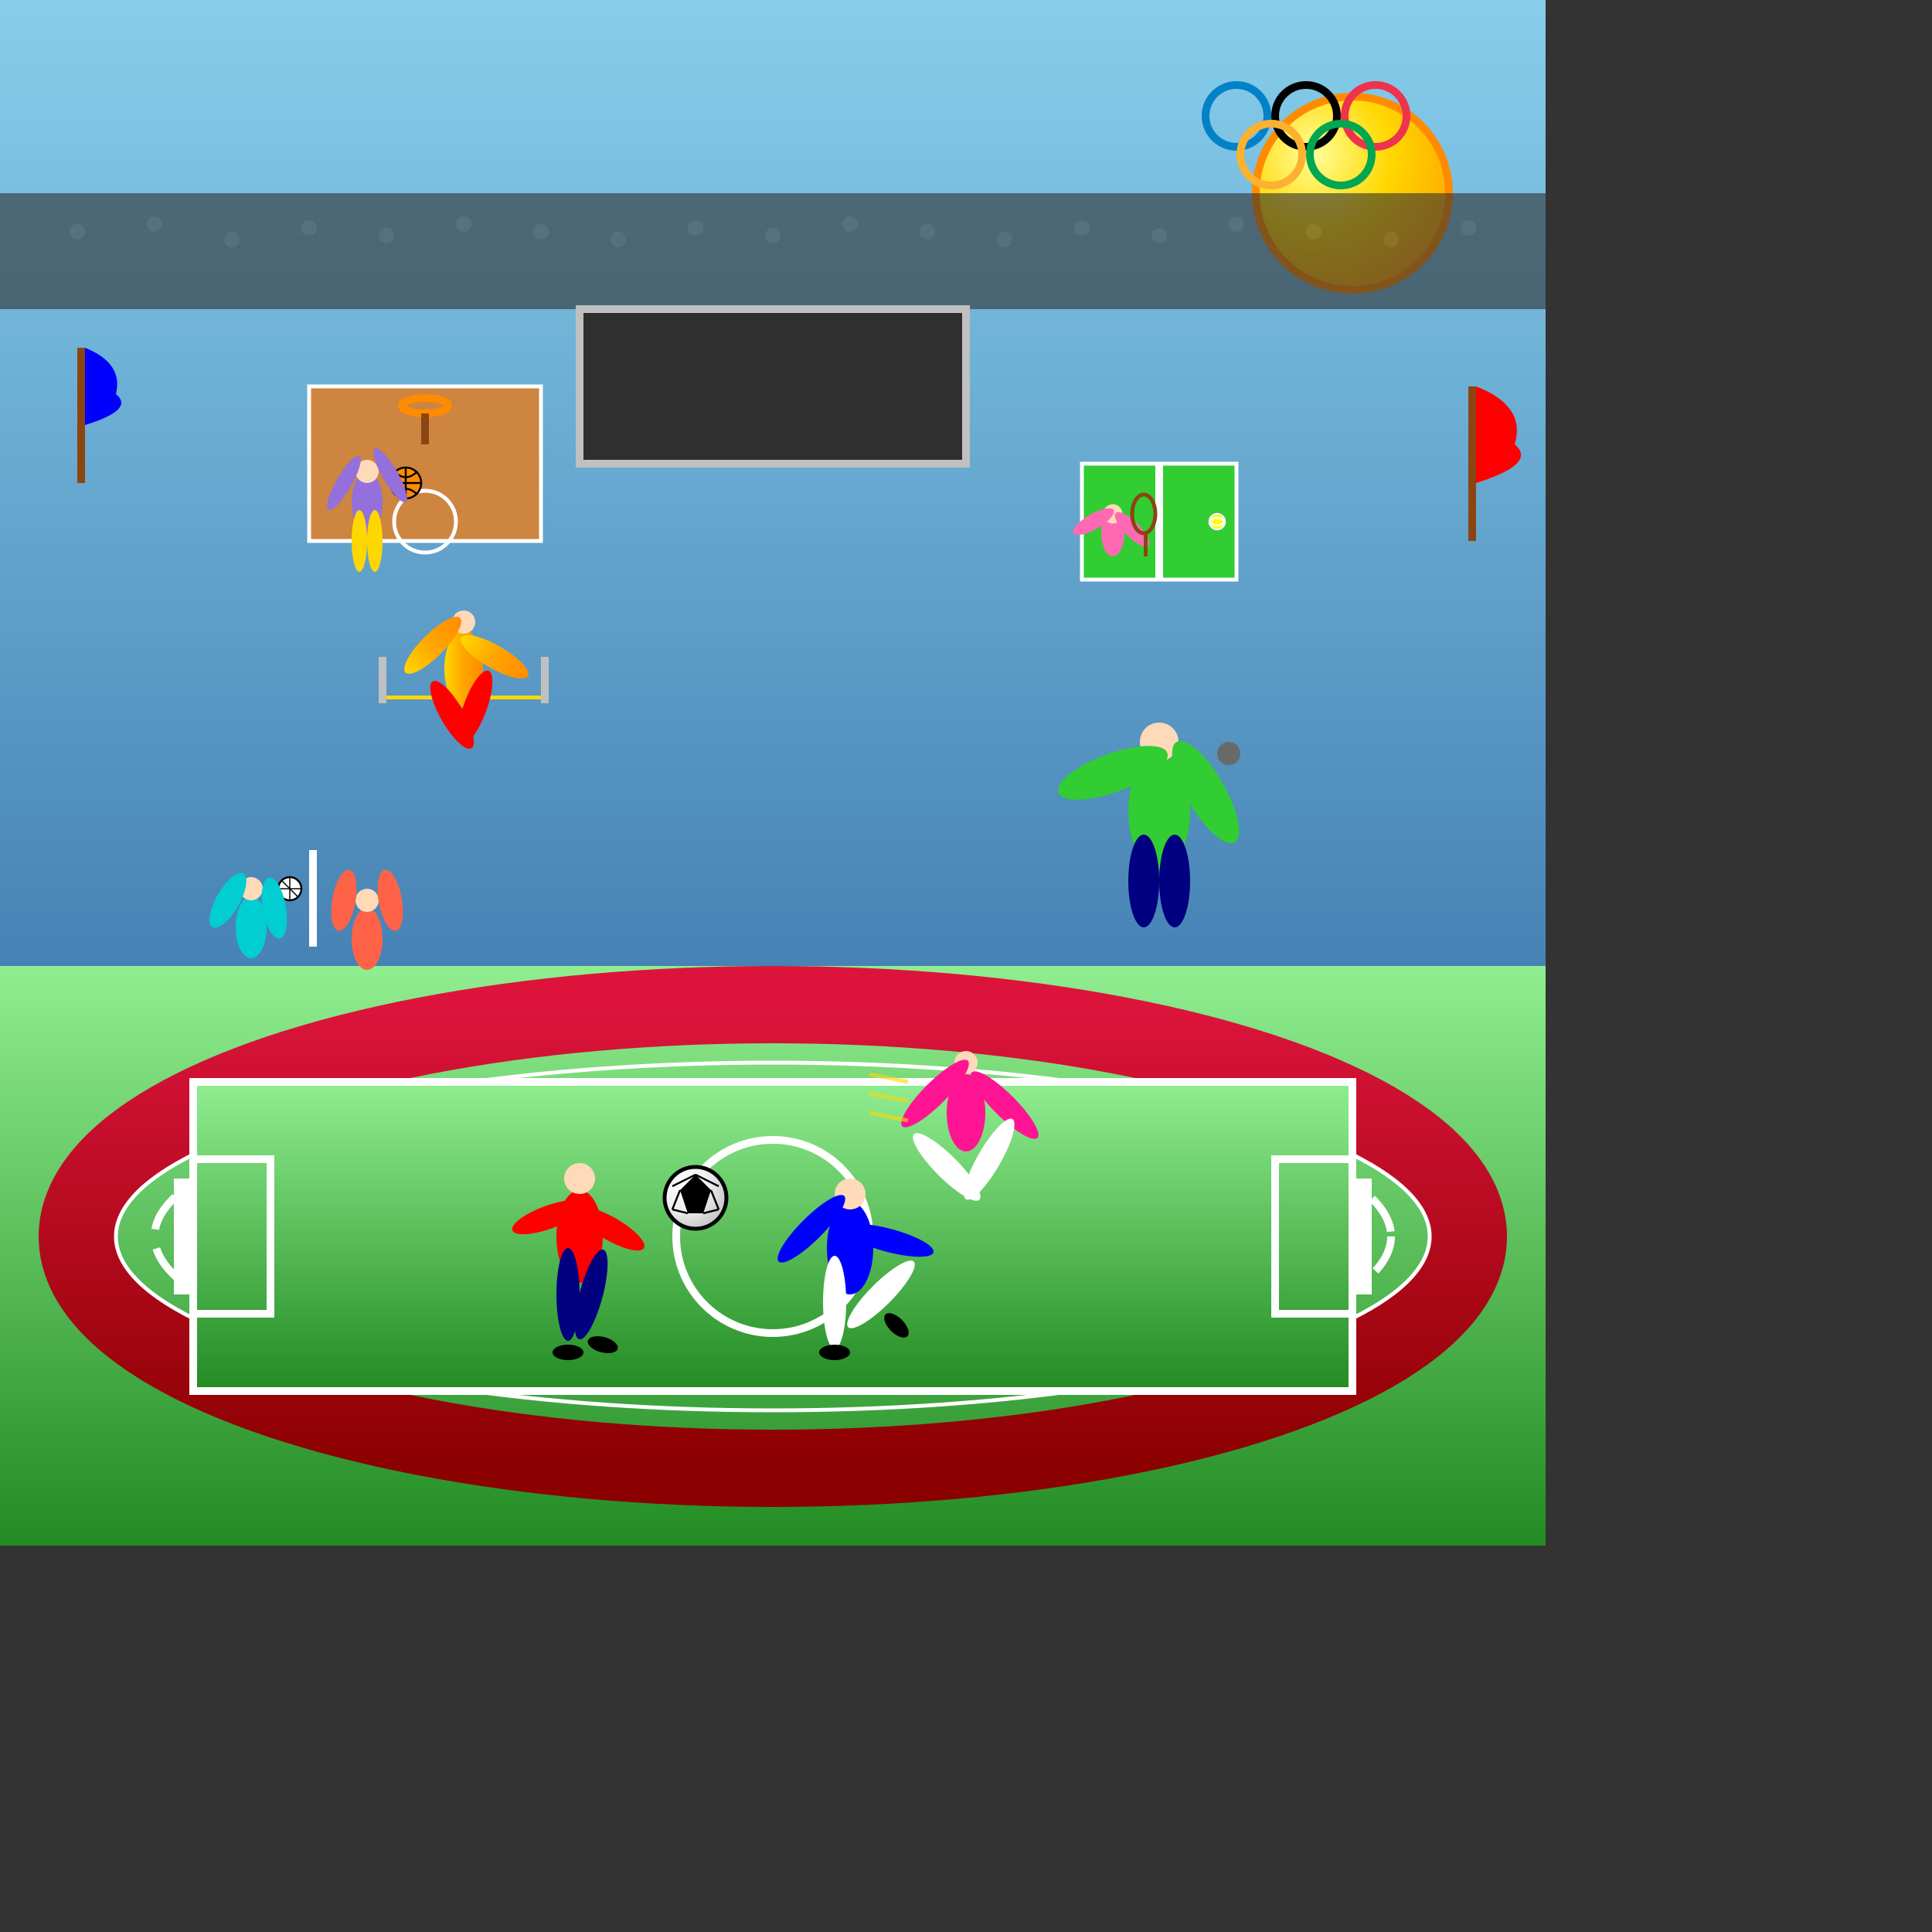 <svg viewBox="0 0 500 500" xmlns="http://www.w3.org/2000/svg">
  <rect x="0" y="0" width="500" height="500" fill="#333333" stroke="none"/>
  <defs>
    <linearGradient id="skyGradient" x1="0%" y1="0%" x2="0%" y2="100%">
      <stop offset="0%" stop-color="#87CEEB"/>
      <stop offset="100%" stop-color="#4682B4"/>
    </linearGradient>
    <linearGradient id="trackGradient" x1="0%" y1="0%" x2="0%" y2="100%">
      <stop offset="0%" stop-color="#DC143C"/>
      <stop offset="100%" stop-color="#8B0000"/>
    </linearGradient>
    <linearGradient id="fieldGradient" x1="0%" y1="0%" x2="0%" y2="100%">
      <stop offset="0%" stop-color="#90EE90"/>
      <stop offset="100%" stop-color="#228B22"/>
    </linearGradient>
    <radialGradient id="ballGradient" cx="0.3" cy="0.3" r="0.8">
      <stop offset="0%" stop-color="#FFFFFF"/>
      <stop offset="50%" stop-color="#F0F0F0"/>
      <stop offset="100%" stop-color="#C0C0C0"/>
    </radialGradient>
    <linearGradient id="athleteGradient" x1="0%" y1="0%" x2="100%" y2="0%">
      <stop offset="0%" stop-color="#FFD700"/>
      <stop offset="50%" stop-color="#FFA500"/>
      <stop offset="100%" stop-color="#FF8C00"/>
    </linearGradient>
    <radialGradient id="sunGradient" cx="0.3" cy="0.3" r="0.8">
      <stop offset="0%" stop-color="#FFFF99"/>
      <stop offset="50%" stop-color="#FFD700"/>
      <stop offset="100%" stop-color="#FFA500"/>
    </radialGradient>
  </defs>  <!-- Sky background -->
  <rect width="400" height="250" fill="url(#skyGradient)"/>
  
  <!-- Sun -->
  <circle cx="350" cy="50" r="25" fill="url(#sunGradient)" stroke="#FF8C00" stroke-width="2"/>
  
  <!-- Stadium background -->
  <rect x="0" y="250" width="400" height="150" fill="url(#fieldGradient)"/>
  
  <!-- Running track (oval) -->
  <ellipse cx="200" cy="320" rx="180" ry="60" fill="none" stroke="url(#trackGradient)" stroke-width="20"/>
  <ellipse cx="200" cy="320" rx="160" ry="40" fill="none" stroke="#FFFFFF" stroke-width="2" stroke-dasharray="10,5"/>
  
  <!-- Track lanes -->
  <ellipse cx="200" cy="320" rx="140" ry="30" fill="none" stroke="#FFFFFF" stroke-width="1"/>
  <ellipse cx="200" cy="320" rx="150" ry="35" fill="none" stroke="#FFFFFF" stroke-width="1"/>
  <ellipse cx="200" cy="320" rx="170" ry="45" fill="none" stroke="#FFFFFF" stroke-width="1"/>
  
  <!-- Soccer field -->
  <rect x="50" y="280" width="300" height="80" fill="url(#fieldGradient)" stroke="#FFFFFF" stroke-width="2"/>
  <!-- Center circle -->
  <circle cx="200" cy="320" r="25" fill="none" stroke="#FFFFFF" stroke-width="2"/>
  <!-- Goal areas -->
  <rect x="50" y="300" width="20" height="40" fill="none" stroke="#FFFFFF" stroke-width="2"/>
  <rect x="330" y="300" width="20" height="40" fill="none" stroke="#FFFFFF" stroke-width="2"/>
  <!-- Goals -->
  <rect x="45" y="305" width="5" height="30" fill="#FFFFFF"/>
  <rect x="350" y="305" width="5" height="30" fill="#FFFFFF"/>
  
  <!-- Soccer ball -->
  <g transform="translate(180, 310)">
    <circle cx="0" cy="0" r="8" fill="url(#ballGradient)" stroke="#000" stroke-width="1"/>
    <!-- Pentagon pattern -->
    <polygon points="0,-6 -4,-2 -2,4 2,4 4,-2" fill="#000"/>
    <g stroke="#000" stroke-width="0.5" fill="none">
      <path d="M0 -6 L-6 -3"/>
      <path d="M0 -6 L6 -3"/>
      <path d="M-4 -2 L-6 3"/>
      <path d="M4 -2 L6 3"/>
      <path d="M-2 4 L-6 3"/>
      <path d="M2 4 L6 3"/>
    </g>
  </g>
  
  <!-- Soccer players -->
  <!-- Player 1 (running) -->
  <g transform="translate(150, 310)">
    <ellipse cx="0" cy="10" rx="6" ry="12" fill="#FF0000"/>
    <circle cx="0" cy="-5" r="4" fill="#FFDAB9"/>
    <ellipse cx="-8" cy="5" rx="10" ry="3" fill="#FF0000" transform="rotate(-20 -8 5)"/>
    <ellipse cx="8" cy="8" rx="10" ry="3" fill="#FF0000" transform="rotate(30 8 8)"/>
    <ellipse cx="-3" cy="25" rx="3" ry="12" fill="#000080"/>
    <ellipse cx="3" cy="25" rx="3" ry="12" fill="#000080" transform="rotate(15 3 25)"/>
    <ellipse cx="-3" cy="40" rx="4" ry="2" fill="#000"/>
    <ellipse cx="6" cy="38" rx="4" ry="2" fill="#000" transform="rotate(15 6 38)"/>
  </g>
  
  <!-- Player 2 (kicking) -->
  <g transform="translate(220, 315)">
    <ellipse cx="0" cy="8" rx="6" ry="12" fill="#0000FF"/>
    <circle cx="0" cy="-6" r="4" fill="#FFDAB9"/>
    <ellipse cx="-10" cy="3" rx="12" ry="3" fill="#0000FF" transform="rotate(-45 -10 3)"/>
    <ellipse cx="10" cy="6" rx="12" ry="3" fill="#0000FF" transform="rotate(15 10 6)"/>
    <ellipse cx="-4" cy="22" rx="3" ry="12" fill="#FFFFFF"/>
    <ellipse cx="8" cy="20" rx="3" ry="12" fill="#FFFFFF" transform="rotate(45 8 20)"/>
    <ellipse cx="-4" cy="35" rx="4" ry="2" fill="#000"/>
    <ellipse cx="12" cy="28" rx="4" ry="2" fill="#000" transform="rotate(45 12 28)"/>
  </g>
  
  <!-- Basketball court section -->
  <g transform="translate(80, 100)">
    <!-- Court -->
    <rect x="0" y="0" width="60" height="40" fill="#CD853F" stroke="#FFFFFF" stroke-width="1"/>
    <!-- Free throw circle -->
    <circle cx="30" cy="35" r="8" fill="none" stroke="#FFFFFF" stroke-width="1"/>
    <!-- Basketball hoop -->
    <ellipse cx="30" cy="5" rx="6" ry="2" fill="none" stroke="#FF8C00" stroke-width="2"/>
    <rect x="29" y="7" width="2" height="8" fill="#8B4513"/>
    
    <!-- Basketball -->
    <circle cx="25" cy="25" r="4" fill="#FF8C00" stroke="#000" stroke-width="0.5"/>
    <path d="M25 21 L25 29" stroke="#000" stroke-width="0.5"/>
    <path d="M21 25 L29 25" stroke="#000" stroke-width="0.5"/>
    <path d="M22 22 Q25 25 28 22" stroke="#000" stroke-width="0.5" fill="none"/>
    <path d="M22 28 Q25 25 28 28" stroke="#000" stroke-width="0.5" fill="none"/>
    
    <!-- Basketball player (shooting) -->
    <g transform="translate(15, 25)">
      <ellipse cx="0" cy="5" rx="4" ry="8" fill="#9370DB"/>
      <circle cx="0" cy="-3" r="3" fill="#FFDAB9"/>
      <ellipse cx="-6" cy="0" rx="8" ry="2" fill="#9370DB" transform="rotate(-60 -6 0)"/>
      <ellipse cx="6" cy="-2" rx="8" ry="2" fill="#9370DB" transform="rotate(60 6 -2)"/>
      <ellipse cx="-2" cy="15" rx="2" ry="8" fill="#FFD700"/>
      <ellipse cx="2" cy="15" rx="2" ry="8" fill="#FFD700"/>
    </g>
  </g>
  
  <!-- Tennis court section -->
  <g transform="translate(280, 120)">
    <!-- Court -->
    <rect x="0" y="0" width="40" height="30" fill="#32CD32" stroke="#FFFFFF" stroke-width="1"/>
    <!-- Net -->
    <rect x="19" y="0" width="2" height="30" fill="#FFFFFF"/>
    <g stroke="#FFFFFF" stroke-width="0.3">
      <path d="M20 5 L20 25"/>
      <path d="M19 8 L21 8"/>
      <path d="M19 12 L21 12"/>
      <path d="M19 16 L21 16"/>
      <path d="M19 20 L21 20"/>
    </g>
    
    <!-- Tennis ball -->
    <circle cx="35" cy="15" r="2" fill="#FFFF00" stroke="#FFFFFF" stroke-width="0.5"/>
    <path d="M33 15 Q35 13 37 15" stroke="#FFFFFF" stroke-width="0.5" fill="none"/>
    <path d="M33 15 Q35 17 37 15" stroke="#FFFFFF" stroke-width="0.5" fill="none"/>
    
    <!-- Tennis player -->
    <g transform="translate(8, 15)">
      <ellipse cx="0" cy="3" rx="3" ry="6" fill="#FF69B4"/>
      <circle cx="0" cy="-2" r="2.5" fill="#FFDAB9"/>
      <ellipse cx="-5" cy="0" rx="6" ry="2" fill="#FF69B4" transform="rotate(-30 -5 0)"/>
      <ellipse cx="5" cy="2" rx="6" ry="2" fill="#FF69B4" transform="rotate(45 5 2)"/>
      <!-- Tennis racket -->
      <ellipse cx="8" cy="-2" rx="3" ry="5" fill="none" stroke="#8B4513" stroke-width="1"/>
      <rect x="8" y="3" width="1" height="6" fill="#8B4513"/>
    </g>
  </g>
  
  <!-- Track and field events -->
  <!-- High jumper -->
  <g transform="translate(100, 180)">
    <!-- High jump bar -->
    <rect x="0" y="0" width="40" height="1" fill="#FFD700"/>
    <rect x="-2" y="-10" width="2" height="12" fill="#C0C0C0"/>
    <rect x="40" y="-10" width="2" height="12" fill="#C0C0C0"/>
    
    <!-- Jumper -->
    <g transform="translate(20, -15)">
      <ellipse cx="0" cy="8" rx="5" ry="10" fill="url(#athleteGradient)"/>
      <circle cx="0" cy="-4" r="3" fill="#FFDAB9"/>
      <ellipse cx="-8" cy="2" rx="10" ry="3" fill="url(#athleteGradient)" transform="rotate(-45 -8 2)"/>
      <ellipse cx="8" cy="5" rx="10" ry="3" fill="url(#athleteGradient)" transform="rotate(30 8 5)"/>
      <ellipse cx="-3" cy="20" rx="3" ry="10" fill="#FF0000" transform="rotate(-30 -3 20)"/>
      <ellipse cx="3" cy="18" rx="3" ry="10" fill="#FF0000" transform="rotate(20 3 18)"/>
    </g>
  </g>
  
  <!-- Shot put athlete -->
  <g transform="translate(300, 200)">
    <ellipse cx="0" cy="10" rx="8" ry="15" fill="#32CD32"/>
    <circle cx="0" cy="-8" r="5" fill="#FFDAB9"/>
    <ellipse cx="-12" cy="0" rx="15" ry="5" fill="#32CD32" transform="rotate(-20 -12 0)"/>
    <ellipse cx="12" cy="5" rx="15" ry="5" fill="#32CD32" transform="rotate(60 12 5)"/>
    <ellipse cx="-4" cy="28" rx="4" ry="12" fill="#000080"/>
    <ellipse cx="4" cy="28" rx="4" ry="12" fill="#000080"/>
    <!-- Shot put ball -->
    <circle cx="18" cy="-5" r="3" fill="#696969"/>
  </g>
  
  <!-- Sprinter on track -->
  <g transform="translate(250, 280)">
    <ellipse cx="0" cy="8" rx="5" ry="10" fill="#FF1493"/>
    <circle cx="0" cy="-5" r="3" fill="#FFDAB9"/>
    <ellipse cx="-8" cy="3" rx="12" ry="3" fill="#FF1493" transform="rotate(-45 -8 3)"/>
    <ellipse cx="10" cy="6" rx="12" ry="3" fill="#FF1493" transform="rotate(45 10 6)"/>
    <ellipse cx="-5" cy="22" rx="3" ry="12" fill="#FFFFFF" transform="rotate(-45 -5 22)"/>
    <ellipse cx="6" cy="20" rx="3" ry="12" fill="#FFFFFF" transform="rotate(30 6 20)"/>
    <!-- Motion lines -->
    <g stroke="#FFD700" stroke-width="1" opacity="0.6">
      <path d="M-15 0 L-25 -2"/>
      <path d="M-15 5 L-25 3"/>
      <path d="M-15 10 L-25 8"/>
    </g>
  </g>
  
  <!-- Volleyball net and players -->
  <g transform="translate(50, 220)">
    <!-- Net -->
    <rect x="30" y="0" width="2" height="25" fill="#FFFFFF"/>
    <g stroke="#FFFFFF" stroke-width="0.5" opacity="0.7">
      <path d="M30 5 L32 5"/>
      <path d="M30 10 L32 10"/>
      <path d="M30 15 L32 15"/>
      <path d="M30 20 L32 20"/>
    </g>
    
    <!-- Volleyball -->
    <circle cx="25" cy="10" r="3" fill="#FFFFFF" stroke="#000" stroke-width="0.5"/>
    <g stroke="#000" stroke-width="0.3" fill="none">
      <path d="M25 7 Q25 10 25 13"/>
      <path d="M22 10 Q25 10 28 10"/>
      <path d="M23 8 Q25 10 27 12"/>
    </g>
    
    <!-- Volleyball players -->
    <!-- Player 1 (spiking) -->
    <g transform="translate(15, 15)">
      <ellipse cx="0" cy="5" rx="4" ry="8" fill="#00CED1"/>
      <circle cx="0" cy="-5" r="3" fill="#FFDAB9"/>
      <ellipse cx="-6" cy="-2" rx="8" ry="3" fill="#00CED1" transform="rotate(-60 -6 -2)"/>
      <ellipse cx="6" cy="0" rx="8" ry="3" fill="#00CED1" transform="rotate(80 6 0)"/>
    </g>
    
    <!-- Player 2 (blocking) -->
    <g transform="translate(45, 18)">
      <ellipse cx="0" cy="5" rx="4" ry="8" fill="#FF6347"/>
      <circle cx="0" cy="-5" r="3" fill="#FFDAB9"/>
      <ellipse cx="-6" cy="-5" rx="8" ry="3" fill="#FF6347" transform="rotate(-80 -6 -5)"/>
      <ellipse cx="6" cy="-5" rx="8" ry="3" fill="#FF6347" transform="rotate(80 6 -5)"/>
    </g>
  </g>
  
  <!-- Olympic rings -->
  <g transform="translate(320, 30)">
    <circle cx="0" cy="0" r="8" fill="none" stroke="#0081C8" stroke-width="2"/>
    <circle cx="18" cy="0" r="8" fill="none" stroke="#000000" stroke-width="2"/>
    <circle cx="36" cy="0" r="8" fill="none" stroke="#EE334E" stroke-width="2"/>
    <circle cx="9" cy="10" r="8" fill="none" stroke="#FCB131" stroke-width="2"/>
    <circle cx="27" cy="10" r="8" fill="none" stroke="#00A651" stroke-width="2"/>
  </g>
  
  <!-- Stadium crowd -->
  <g fill="#2F2F2F" opacity="0.6">
    <rect x="0" y="50" width="400" height="30"/>
    <!-- Crowd silhouettes -->
    <g fill="#404040">
      <circle cx="20" cy="60" r="2"/>
      <circle cx="40" cy="58" r="2"/>
      <circle cx="60" cy="62" r="2"/>
      <circle cx="80" cy="59" r="2"/>
      <circle cx="100" cy="61" r="2"/>
      <circle cx="120" cy="58" r="2"/>
      <circle cx="140" cy="60" r="2"/>
      <circle cx="160" cy="62" r="2"/>
      <circle cx="180" cy="59" r="2"/>
      <circle cx="200" cy="61" r="2"/>
      <circle cx="220" cy="58" r="2"/>
      <circle cx="240" cy="60" r="2"/>
      <circle cx="260" cy="62" r="2"/>
      <circle cx="280" cy="59" r="2"/>
      <circle cx="300" cy="61" r="2"/>
      <circle cx="320" cy="58" r="2"/>
      <circle cx="340" cy="60" r="2"/>
      <circle cx="360" cy="62" r="2"/>
      <circle cx="380" cy="59" r="2"/>
    </g>
  </g>
  
  <!-- Scoreboard -->
  <rect x="150" y="80" width="100" height="40" fill="#2F2F2F" stroke="#C0C0C0" stroke-width="2"/>
  
  <!-- Flags waving -->
  <g transform="translate(380, 100)">
    <rect x="0" y="0" width="2" height="40" fill="#8B4513"/>
    <path d="M2 0 Q15 5 12 15 Q18 20 2 25" fill="#FF0000"/>
  </g>
  
  <g transform="translate(20, 90)">
    <rect x="0" y="0" width="2" height="35" fill="#8B4513"/>
    <path d="M2 0 Q12 4 10 12 Q15 16 2 20" fill="#0000FF"/>
  </g>
</svg> 